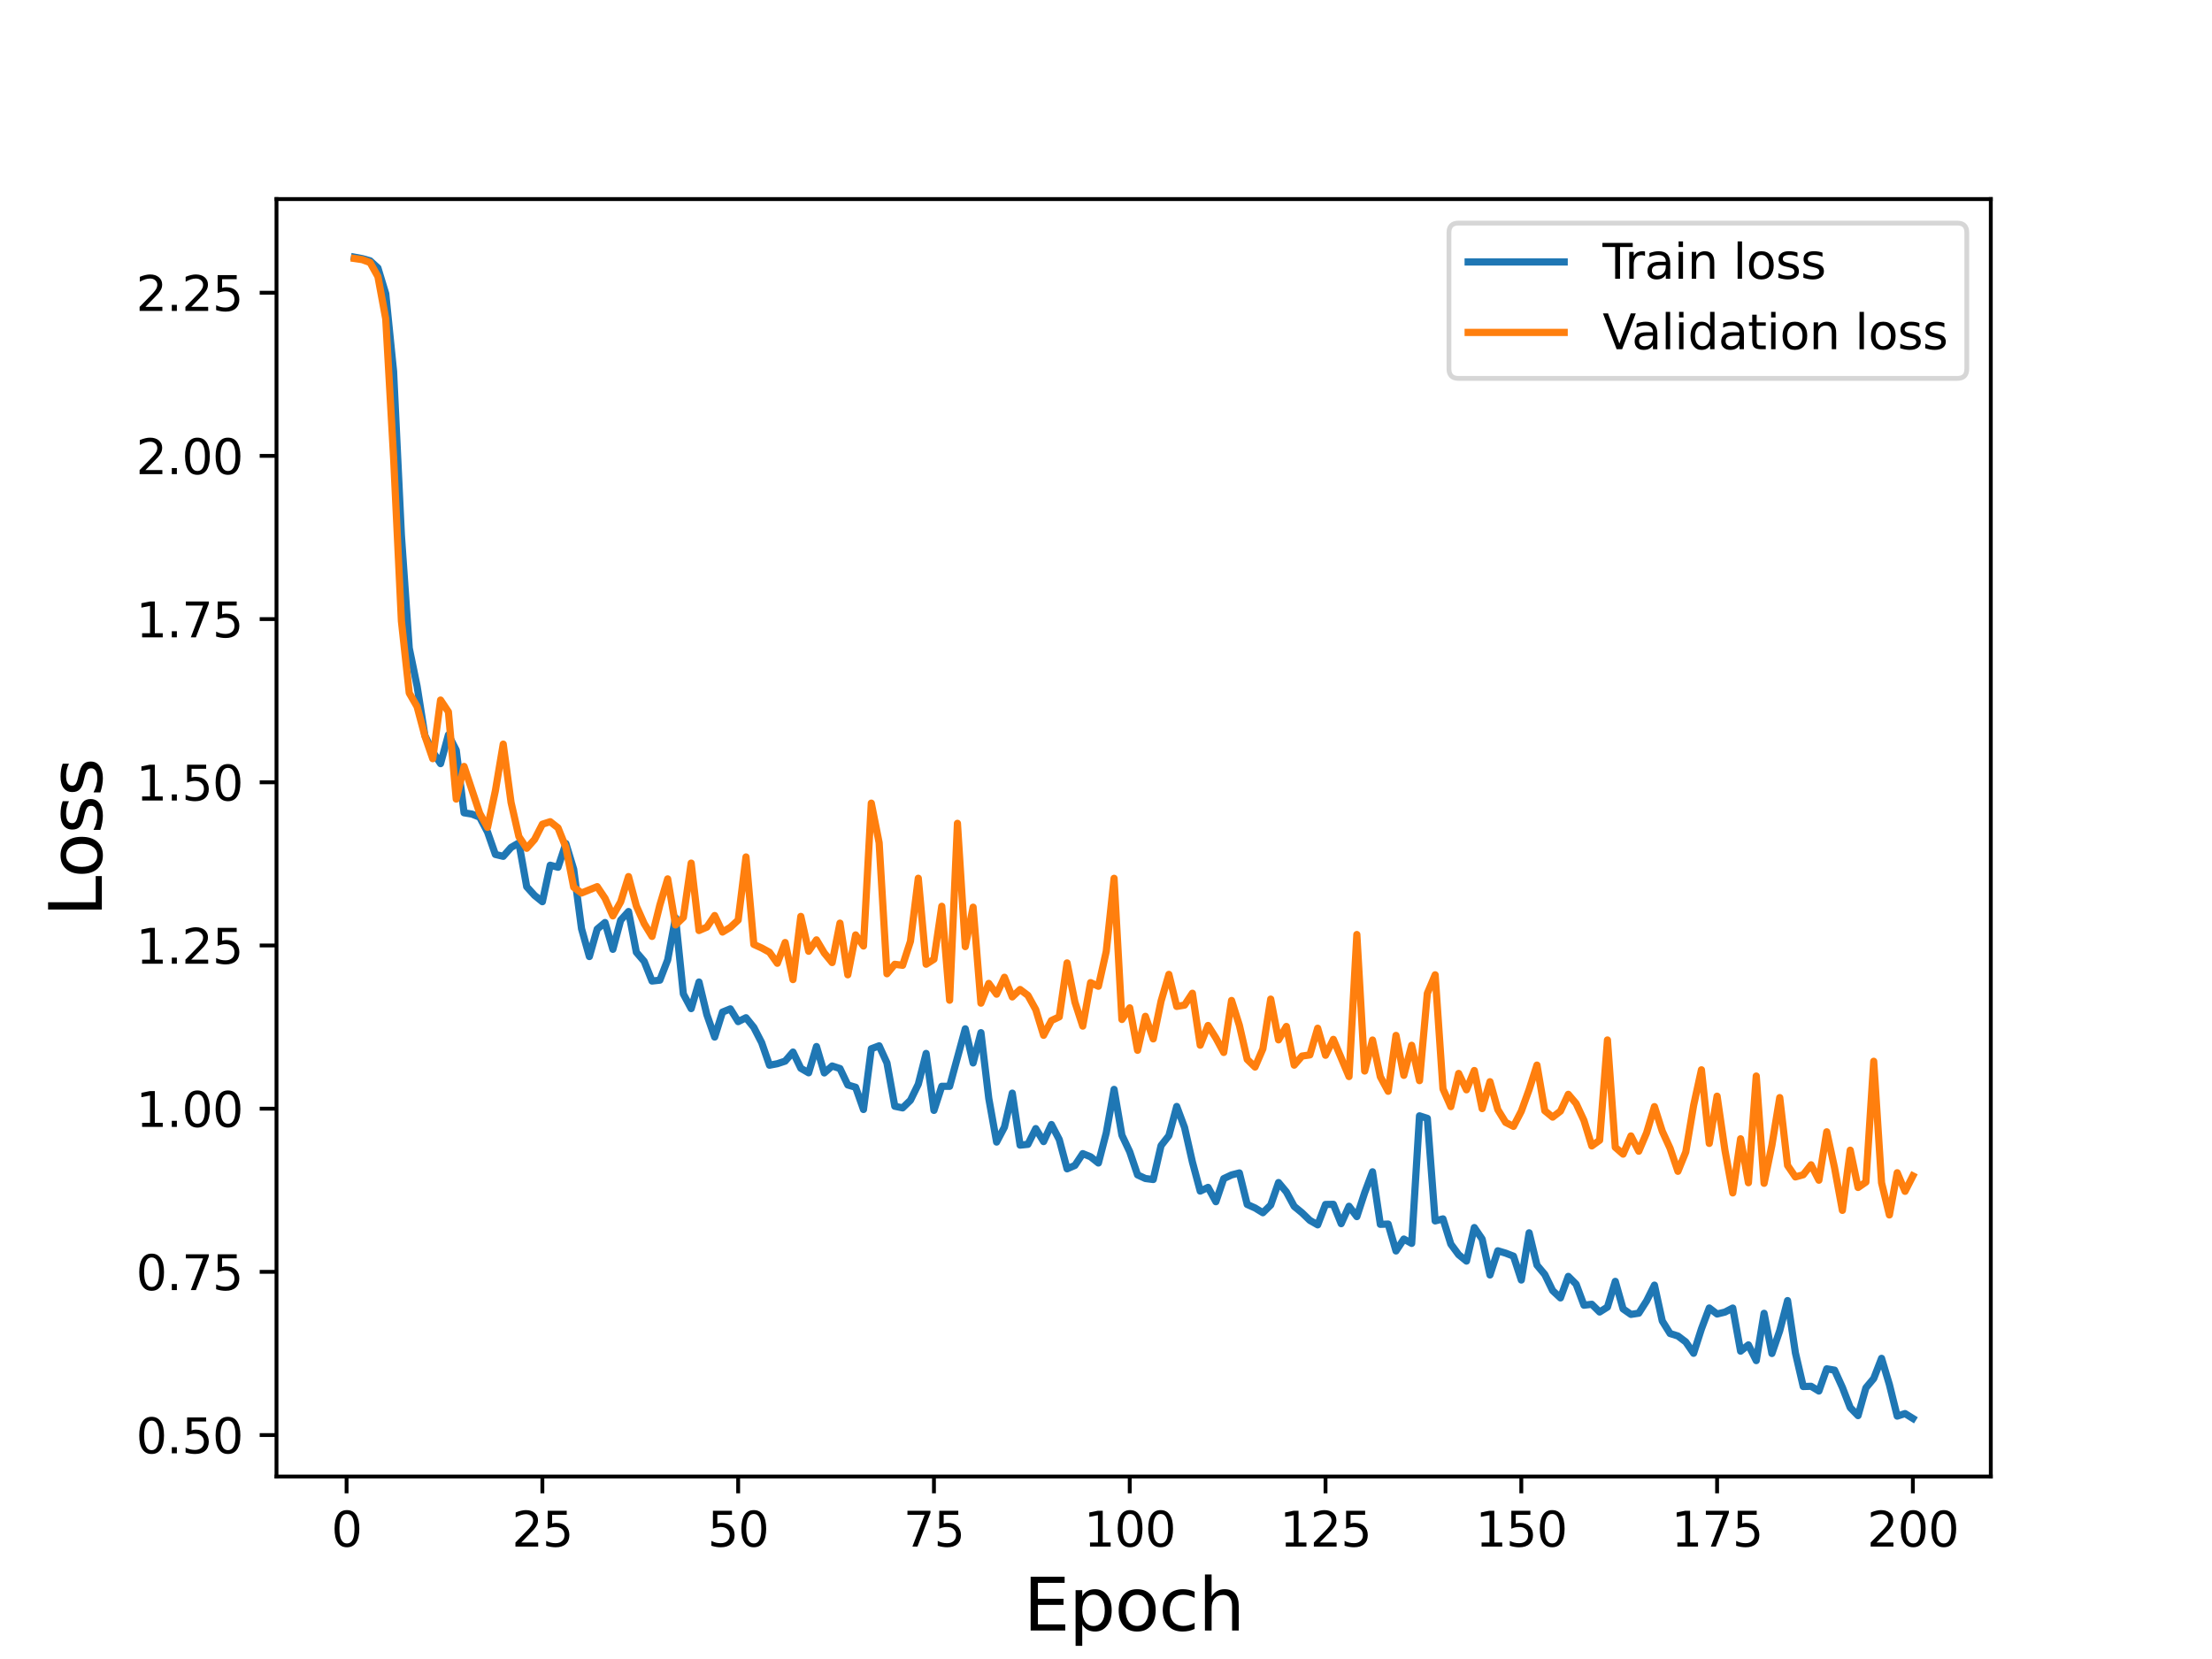 <?xml version="1.0" encoding="utf-8" standalone="no"?>
<!DOCTYPE svg PUBLIC "-//W3C//DTD SVG 1.1//EN"
  "http://www.w3.org/Graphics/SVG/1.1/DTD/svg11.dtd">
<svg height="345.6pt" version="1.1" viewBox="0 0 460.8 345.6" width="460.8pt" xmlns="http://www.w3.org/2000/svg" xmlns:xlink="http://www.w3.org/1999/xlink">
 <defs>
  <style type="text/css">*{stroke-linecap:butt;stroke-linejoin:round;}</style>
 </defs>
 <g id="figure_1">
  <g id="patch_1">
   <path d="M 0 345.6 
L 460.8 345.6 
L 460.8 0 
L 0 0 
z
" style="fill:#ffffff;"/>
  </g>
  <g id="axes_1">
   <g id="patch_2">
    <path d="M 57.6 307.584 
L 414.72 307.584 
L 414.72 41.472 
L 57.6 41.472 
z
" style="fill:#ffffff;"/>
   </g>
   <g id="matplotlib.axis_1">
    <g id="xtick_1">
     <g id="line2d_1">
      <defs>
       <path d="M 0 0 
L 0 3.5 
" id="m1c5fe04130" style="stroke:#000000;stroke-width:0.8;"/>
      </defs>
      <g>
       <use style="stroke:#000000;stroke-width:0.8;" x="72.201" xlink:href="#m1c5fe04130" y="307.584"/>
      </g>
     </g>
     <g id="text_1">
      <!-- 0 -->
      <g transform="translate(69.02 322.182)scale(0.1 -0.1)">
       <defs>
        <path d="M 2034 4250 
Q 1547 4250 1301 3770 
Q 1056 3291 1056 2328 
Q 1056 1369 1301 889 
Q 1547 409 2034 409 
Q 2525 409 2770 889 
Q 3016 1369 3016 2328 
Q 3016 3291 2770 3770 
Q 2525 4250 2034 4250 
z
M 2034 4750 
Q 2819 4750 3233 4129 
Q 3647 3509 3647 2328 
Q 3647 1150 3233 529 
Q 2819 -91 2034 -91 
Q 1250 -91 836 529 
Q 422 1150 422 2328 
Q 422 3509 836 4129 
Q 1250 4750 2034 4750 
z
" id="DejaVuSans-30" transform="scale(0.016)"/>
       </defs>
       <use xlink:href="#DejaVuSans-30"/>
      </g>
     </g>
    </g>
    <g id="xtick_2">
     <g id="line2d_2">
      <g>
       <use style="stroke:#000000;stroke-width:0.8;" x="112.987" xlink:href="#m1c5fe04130" y="307.584"/>
      </g>
     </g>
     <g id="text_2">
      <!-- 25 -->
      <g transform="translate(106.625 322.182)scale(0.1 -0.1)">
       <defs>
        <path d="M 1228 531 
L 3431 531 
L 3431 0 
L 469 0 
L 469 531 
Q 828 903 1448 1529 
Q 2069 2156 2228 2338 
Q 2531 2678 2651 2914 
Q 2772 3150 2772 3378 
Q 2772 3750 2511 3984 
Q 2250 4219 1831 4219 
Q 1534 4219 1204 4116 
Q 875 4013 500 3803 
L 500 4441 
Q 881 4594 1212 4672 
Q 1544 4750 1819 4750 
Q 2544 4750 2975 4387 
Q 3406 4025 3406 3419 
Q 3406 3131 3298 2873 
Q 3191 2616 2906 2266 
Q 2828 2175 2409 1742 
Q 1991 1309 1228 531 
z
" id="DejaVuSans-32" transform="scale(0.016)"/>
        <path d="M 691 4666 
L 3169 4666 
L 3169 4134 
L 1269 4134 
L 1269 2991 
Q 1406 3038 1543 3061 
Q 1681 3084 1819 3084 
Q 2600 3084 3056 2656 
Q 3513 2228 3513 1497 
Q 3513 744 3044 326 
Q 2575 -91 1722 -91 
Q 1428 -91 1123 -41 
Q 819 9 494 109 
L 494 744 
Q 775 591 1075 516 
Q 1375 441 1709 441 
Q 2250 441 2565 725 
Q 2881 1009 2881 1497 
Q 2881 1984 2565 2268 
Q 2250 2553 1709 2553 
Q 1456 2553 1204 2497 
Q 953 2441 691 2322 
L 691 4666 
z
" id="DejaVuSans-35" transform="scale(0.016)"/>
       </defs>
       <use xlink:href="#DejaVuSans-32"/>
       <use x="63.623" xlink:href="#DejaVuSans-35"/>
      </g>
     </g>
    </g>
    <g id="xtick_3">
     <g id="line2d_3">
      <g>
       <use style="stroke:#000000;stroke-width:0.8;" x="153.773" xlink:href="#m1c5fe04130" y="307.584"/>
      </g>
     </g>
     <g id="text_3">
      <!-- 50 -->
      <g transform="translate(147.41 322.182)scale(0.1 -0.1)">
       <use xlink:href="#DejaVuSans-35"/>
       <use x="63.623" xlink:href="#DejaVuSans-30"/>
      </g>
     </g>
    </g>
    <g id="xtick_4">
     <g id="line2d_4">
      <g>
       <use style="stroke:#000000;stroke-width:0.8;" x="194.559" xlink:href="#m1c5fe04130" y="307.584"/>
      </g>
     </g>
     <g id="text_4">
      <!-- 75 -->
      <g transform="translate(188.196 322.182)scale(0.1 -0.1)">
       <defs>
        <path d="M 525 4666 
L 3525 4666 
L 3525 4397 
L 1831 0 
L 1172 0 
L 2766 4134 
L 525 4134 
L 525 4666 
z
" id="DejaVuSans-37" transform="scale(0.016)"/>
       </defs>
       <use xlink:href="#DejaVuSans-37"/>
       <use x="63.623" xlink:href="#DejaVuSans-35"/>
      </g>
     </g>
    </g>
    <g id="xtick_5">
     <g id="line2d_5">
      <g>
       <use style="stroke:#000000;stroke-width:0.8;" x="235.344" xlink:href="#m1c5fe04130" y="307.584"/>
      </g>
     </g>
     <g id="text_5">
      <!-- 100 -->
      <g transform="translate(225.801 322.182)scale(0.1 -0.1)">
       <defs>
        <path d="M 794 531 
L 1825 531 
L 1825 4091 
L 703 3866 
L 703 4441 
L 1819 4666 
L 2450 4666 
L 2450 531 
L 3481 531 
L 3481 0 
L 794 0 
L 794 531 
z
" id="DejaVuSans-31" transform="scale(0.016)"/>
       </defs>
       <use xlink:href="#DejaVuSans-31"/>
       <use x="63.623" xlink:href="#DejaVuSans-30"/>
       <use x="127.246" xlink:href="#DejaVuSans-30"/>
      </g>
     </g>
    </g>
    <g id="xtick_6">
     <g id="line2d_6">
      <g>
       <use style="stroke:#000000;stroke-width:0.8;" x="276.13" xlink:href="#m1c5fe04130" y="307.584"/>
      </g>
     </g>
     <g id="text_6">
      <!-- 125 -->
      <g transform="translate(266.586 322.182)scale(0.1 -0.1)">
       <use xlink:href="#DejaVuSans-31"/>
       <use x="63.623" xlink:href="#DejaVuSans-32"/>
       <use x="127.246" xlink:href="#DejaVuSans-35"/>
      </g>
     </g>
    </g>
    <g id="xtick_7">
     <g id="line2d_7">
      <g>
       <use style="stroke:#000000;stroke-width:0.8;" x="316.916" xlink:href="#m1c5fe04130" y="307.584"/>
      </g>
     </g>
     <g id="text_7">
      <!-- 150 -->
      <g transform="translate(307.372 322.182)scale(0.1 -0.1)">
       <use xlink:href="#DejaVuSans-31"/>
       <use x="63.623" xlink:href="#DejaVuSans-35"/>
       <use x="127.246" xlink:href="#DejaVuSans-30"/>
      </g>
     </g>
    </g>
    <g id="xtick_8">
     <g id="line2d_8">
      <g>
       <use style="stroke:#000000;stroke-width:0.8;" x="357.702" xlink:href="#m1c5fe04130" y="307.584"/>
      </g>
     </g>
     <g id="text_8">
      <!-- 175 -->
      <g transform="translate(348.158 322.182)scale(0.1 -0.1)">
       <use xlink:href="#DejaVuSans-31"/>
       <use x="63.623" xlink:href="#DejaVuSans-37"/>
       <use x="127.246" xlink:href="#DejaVuSans-35"/>
      </g>
     </g>
    </g>
    <g id="xtick_9">
     <g id="line2d_9">
      <g>
       <use style="stroke:#000000;stroke-width:0.8;" x="398.487" xlink:href="#m1c5fe04130" y="307.584"/>
      </g>
     </g>
     <g id="text_9">
      <!-- 200 -->
      <g transform="translate(388.944 322.182)scale(0.1 -0.1)">
       <use xlink:href="#DejaVuSans-32"/>
       <use x="63.623" xlink:href="#DejaVuSans-30"/>
       <use x="127.246" xlink:href="#DejaVuSans-30"/>
      </g>
     </g>
    </g>
    <g id="text_10">
     <!-- Epoch -->
     <g transform="translate(213.194 339.66)scale(0.15 -0.15)">
      <defs>
       <path d="M 628 4666 
L 3578 4666 
L 3578 4134 
L 1259 4134 
L 1259 2753 
L 3481 2753 
L 3481 2222 
L 1259 2222 
L 1259 531 
L 3634 531 
L 3634 0 
L 628 0 
L 628 4666 
z
" id="DejaVuSans-45" transform="scale(0.016)"/>
       <path d="M 1159 525 
L 1159 -1331 
L 581 -1331 
L 581 3500 
L 1159 3500 
L 1159 2969 
Q 1341 3281 1617 3432 
Q 1894 3584 2278 3584 
Q 2916 3584 3314 3078 
Q 3713 2572 3713 1747 
Q 3713 922 3314 415 
Q 2916 -91 2278 -91 
Q 1894 -91 1617 61 
Q 1341 213 1159 525 
z
M 3116 1747 
Q 3116 2381 2855 2742 
Q 2594 3103 2138 3103 
Q 1681 3103 1420 2742 
Q 1159 2381 1159 1747 
Q 1159 1113 1420 752 
Q 1681 391 2138 391 
Q 2594 391 2855 752 
Q 3116 1113 3116 1747 
z
" id="DejaVuSans-70" transform="scale(0.016)"/>
       <path d="M 1959 3097 
Q 1497 3097 1228 2736 
Q 959 2375 959 1747 
Q 959 1119 1226 758 
Q 1494 397 1959 397 
Q 2419 397 2687 759 
Q 2956 1122 2956 1747 
Q 2956 2369 2687 2733 
Q 2419 3097 1959 3097 
z
M 1959 3584 
Q 2709 3584 3137 3096 
Q 3566 2609 3566 1747 
Q 3566 888 3137 398 
Q 2709 -91 1959 -91 
Q 1206 -91 779 398 
Q 353 888 353 1747 
Q 353 2609 779 3096 
Q 1206 3584 1959 3584 
z
" id="DejaVuSans-6f" transform="scale(0.016)"/>
       <path d="M 3122 3366 
L 3122 2828 
Q 2878 2963 2633 3030 
Q 2388 3097 2138 3097 
Q 1578 3097 1268 2742 
Q 959 2388 959 1747 
Q 959 1106 1268 751 
Q 1578 397 2138 397 
Q 2388 397 2633 464 
Q 2878 531 3122 666 
L 3122 134 
Q 2881 22 2623 -34 
Q 2366 -91 2075 -91 
Q 1284 -91 818 406 
Q 353 903 353 1747 
Q 353 2603 823 3093 
Q 1294 3584 2113 3584 
Q 2378 3584 2631 3529 
Q 2884 3475 3122 3366 
z
" id="DejaVuSans-63" transform="scale(0.016)"/>
       <path d="M 3513 2113 
L 3513 0 
L 2938 0 
L 2938 2094 
Q 2938 2591 2744 2837 
Q 2550 3084 2163 3084 
Q 1697 3084 1428 2787 
Q 1159 2491 1159 1978 
L 1159 0 
L 581 0 
L 581 4863 
L 1159 4863 
L 1159 2956 
Q 1366 3272 1645 3428 
Q 1925 3584 2291 3584 
Q 2894 3584 3203 3211 
Q 3513 2838 3513 2113 
z
" id="DejaVuSans-68" transform="scale(0.016)"/>
      </defs>
      <use xlink:href="#DejaVuSans-45"/>
      <use x="63.184" xlink:href="#DejaVuSans-70"/>
      <use x="126.66" xlink:href="#DejaVuSans-6f"/>
      <use x="187.842" xlink:href="#DejaVuSans-63"/>
      <use x="242.822" xlink:href="#DejaVuSans-68"/>
     </g>
    </g>
   </g>
   <g id="matplotlib.axis_2">
    <g id="ytick_1">
     <g id="line2d_10">
      <defs>
       <path d="M 0 0 
L -3.5 0 
" id="mf97ef7bd7e" style="stroke:#000000;stroke-width:0.8;"/>
      </defs>
      <g>
       <use style="stroke:#000000;stroke-width:0.8;" x="57.6" xlink:href="#mf97ef7bd7e" y="298.949"/>
      </g>
     </g>
     <g id="text_11">
      <!-- 0.50 -->
      <g transform="translate(28.334 302.749)scale(0.1 -0.1)">
       <defs>
        <path d="M 684 794 
L 1344 794 
L 1344 0 
L 684 0 
L 684 794 
z
" id="DejaVuSans-2e" transform="scale(0.016)"/>
       </defs>
       <use xlink:href="#DejaVuSans-30"/>
       <use x="63.623" xlink:href="#DejaVuSans-2e"/>
       <use x="95.41" xlink:href="#DejaVuSans-35"/>
       <use x="159.033" xlink:href="#DejaVuSans-30"/>
      </g>
     </g>
    </g>
    <g id="ytick_2">
     <g id="line2d_11">
      <g>
       <use style="stroke:#000000;stroke-width:0.8;" x="57.6" xlink:href="#mf97ef7bd7e" y="264.953"/>
      </g>
     </g>
     <g id="text_12">
      <!-- 0.75 -->
      <g transform="translate(28.334 268.752)scale(0.1 -0.1)">
       <use xlink:href="#DejaVuSans-30"/>
       <use x="63.623" xlink:href="#DejaVuSans-2e"/>
       <use x="95.41" xlink:href="#DejaVuSans-37"/>
       <use x="159.033" xlink:href="#DejaVuSans-35"/>
      </g>
     </g>
    </g>
    <g id="ytick_3">
     <g id="line2d_12">
      <g>
       <use style="stroke:#000000;stroke-width:0.8;" x="57.6" xlink:href="#mf97ef7bd7e" y="230.957"/>
      </g>
     </g>
     <g id="text_13">
      <!-- 1.00 -->
      <g transform="translate(28.334 234.756)scale(0.1 -0.1)">
       <use xlink:href="#DejaVuSans-31"/>
       <use x="63.623" xlink:href="#DejaVuSans-2e"/>
       <use x="95.41" xlink:href="#DejaVuSans-30"/>
       <use x="159.033" xlink:href="#DejaVuSans-30"/>
      </g>
     </g>
    </g>
    <g id="ytick_4">
     <g id="line2d_13">
      <g>
       <use style="stroke:#000000;stroke-width:0.8;" x="57.6" xlink:href="#mf97ef7bd7e" y="196.96"/>
      </g>
     </g>
     <g id="text_14">
      <!-- 1.25 -->
      <g transform="translate(28.334 200.76)scale(0.1 -0.1)">
       <use xlink:href="#DejaVuSans-31"/>
       <use x="63.623" xlink:href="#DejaVuSans-2e"/>
       <use x="95.41" xlink:href="#DejaVuSans-32"/>
       <use x="159.033" xlink:href="#DejaVuSans-35"/>
      </g>
     </g>
    </g>
    <g id="ytick_5">
     <g id="line2d_14">
      <g>
       <use style="stroke:#000000;stroke-width:0.8;" x="57.6" xlink:href="#mf97ef7bd7e" y="162.964"/>
      </g>
     </g>
     <g id="text_15">
      <!-- 1.50 -->
      <g transform="translate(28.334 166.763)scale(0.1 -0.1)">
       <use xlink:href="#DejaVuSans-31"/>
       <use x="63.623" xlink:href="#DejaVuSans-2e"/>
       <use x="95.41" xlink:href="#DejaVuSans-35"/>
       <use x="159.033" xlink:href="#DejaVuSans-30"/>
      </g>
     </g>
    </g>
    <g id="ytick_6">
     <g id="line2d_15">
      <g>
       <use style="stroke:#000000;stroke-width:0.8;" x="57.6" xlink:href="#mf97ef7bd7e" y="128.968"/>
      </g>
     </g>
     <g id="text_16">
      <!-- 1.75 -->
      <g transform="translate(28.334 132.767)scale(0.1 -0.1)">
       <use xlink:href="#DejaVuSans-31"/>
       <use x="63.623" xlink:href="#DejaVuSans-2e"/>
       <use x="95.41" xlink:href="#DejaVuSans-37"/>
       <use x="159.033" xlink:href="#DejaVuSans-35"/>
      </g>
     </g>
    </g>
    <g id="ytick_7">
     <g id="line2d_16">
      <g>
       <use style="stroke:#000000;stroke-width:0.8;" x="57.6" xlink:href="#mf97ef7bd7e" y="94.971"/>
      </g>
     </g>
     <g id="text_17">
      <!-- 2.00 -->
      <g transform="translate(28.334 98.771)scale(0.1 -0.1)">
       <use xlink:href="#DejaVuSans-32"/>
       <use x="63.623" xlink:href="#DejaVuSans-2e"/>
       <use x="95.41" xlink:href="#DejaVuSans-30"/>
       <use x="159.033" xlink:href="#DejaVuSans-30"/>
      </g>
     </g>
    </g>
    <g id="ytick_8">
     <g id="line2d_17">
      <g>
       <use style="stroke:#000000;stroke-width:0.8;" x="57.6" xlink:href="#mf97ef7bd7e" y="60.975"/>
      </g>
     </g>
     <g id="text_18">
      <!-- 2.25 -->
      <g transform="translate(28.334 64.774)scale(0.1 -0.1)">
       <use xlink:href="#DejaVuSans-32"/>
       <use x="63.623" xlink:href="#DejaVuSans-2e"/>
       <use x="95.41" xlink:href="#DejaVuSans-32"/>
       <use x="159.033" xlink:href="#DejaVuSans-35"/>
      </g>
     </g>
    </g>
    <g id="text_19">
     <!-- Loss -->
     <g transform="translate(21.215 190.979)rotate(-90)scale(0.15 -0.15)">
      <defs>
       <path d="M 628 4666 
L 1259 4666 
L 1259 531 
L 3531 531 
L 3531 0 
L 628 0 
L 628 4666 
z
" id="DejaVuSans-4c" transform="scale(0.016)"/>
       <path d="M 2834 3397 
L 2834 2853 
Q 2591 2978 2328 3040 
Q 2066 3103 1784 3103 
Q 1356 3103 1142 2972 
Q 928 2841 928 2578 
Q 928 2378 1081 2264 
Q 1234 2150 1697 2047 
L 1894 2003 
Q 2506 1872 2764 1633 
Q 3022 1394 3022 966 
Q 3022 478 2636 193 
Q 2250 -91 1575 -91 
Q 1294 -91 989 -36 
Q 684 19 347 128 
L 347 722 
Q 666 556 975 473 
Q 1284 391 1588 391 
Q 1994 391 2212 530 
Q 2431 669 2431 922 
Q 2431 1156 2273 1281 
Q 2116 1406 1581 1522 
L 1381 1569 
Q 847 1681 609 1914 
Q 372 2147 372 2553 
Q 372 3047 722 3315 
Q 1072 3584 1716 3584 
Q 2034 3584 2315 3537 
Q 2597 3491 2834 3397 
z
" id="DejaVuSans-73" transform="scale(0.016)"/>
      </defs>
      <use xlink:href="#DejaVuSans-4c"/>
      <use x="53.963" xlink:href="#DejaVuSans-6f"/>
      <use x="115.145" xlink:href="#DejaVuSans-73"/>
      <use x="167.244" xlink:href="#DejaVuSans-73"/>
     </g>
    </g>
   </g>
   <g id="line2d_18">
    <path clip-path="url(#p4090e2afc0)" d="M 73.833 53.568 
L 75.464 53.871 
L 77.096 54.331 
L 78.727 55.818 
L 80.358 61.193 
L 81.99 77.362 
L 83.621 111.521 
L 85.253 135.01 
L 86.884 142.928 
L 88.516 153.24 
L 90.147 156.598 
L 91.778 159.078 
L 93.41 153.079 
L 95.041 156.275 
L 96.673 169.32 
L 98.304 169.587 
L 99.936 170.235 
L 101.567 173.335 
L 103.198 177.999 
L 104.83 178.392 
L 106.461 176.544 
L 108.093 175.592 
L 109.724 184.726 
L 111.356 186.526 
L 112.987 187.844 
L 114.618 180.242 
L 116.25 180.666 
L 117.881 175.723 
L 119.513 181.087 
L 121.144 193.462 
L 122.776 199.267 
L 124.407 193.545 
L 126.038 192.18 
L 127.67 197.763 
L 129.301 191.684 
L 130.933 189.887 
L 132.564 198.373 
L 134.196 200.268 
L 135.827 204.369 
L 137.458 204.186 
L 139.09 199.964 
L 140.721 191.188 
L 142.353 207.06 
L 143.984 210.115 
L 145.616 204.572 
L 147.247 211.367 
L 148.879 216.038 
L 150.51 210.833 
L 152.141 210.17 
L 153.773 212.823 
L 155.404 212.011 
L 157.036 214.033 
L 158.667 217.2 
L 160.299 221.905 
L 161.93 221.59 
L 163.561 221.054 
L 165.193 219.162 
L 166.824 222.541 
L 168.456 223.488 
L 170.087 218.014 
L 171.719 223.512 
L 173.35 222.064 
L 174.981 222.596 
L 176.613 226.015 
L 178.244 226.501 
L 179.876 231.131 
L 181.507 218.479 
L 183.139 217.861 
L 184.77 221.435 
L 186.401 230.453 
L 188.033 230.791 
L 189.664 229.206 
L 191.296 225.86 
L 192.927 219.451 
L 194.559 231.312 
L 196.19 226.294 
L 197.821 226.302 
L 201.084 214.325 
L 202.716 221.433 
L 204.347 215.123 
L 205.979 228.817 
L 207.61 237.913 
L 209.241 234.807 
L 210.873 227.719 
L 212.504 238.554 
L 214.136 238.384 
L 215.767 235.108 
L 217.399 237.811 
L 219.03 234.259 
L 220.661 237.383 
L 222.293 243.489 
L 223.924 242.782 
L 225.556 240.322 
L 227.187 240.981 
L 228.819 242.277 
L 230.45 236.011 
L 232.081 226.94 
L 233.713 236.478 
L 235.344 239.938 
L 236.976 244.751 
L 238.607 245.507 
L 240.239 245.717 
L 241.87 238.647 
L 243.501 236.575 
L 245.133 230.497 
L 246.764 234.867 
L 248.396 242.054 
L 250.027 248.128 
L 251.659 247.352 
L 253.29 250.337 
L 254.921 245.527 
L 256.553 244.76 
L 258.184 244.343 
L 259.816 250.91 
L 261.447 251.639 
L 263.079 252.634 
L 264.71 251.031 
L 266.341 246.345 
L 267.973 248.299 
L 269.604 251.309 
L 271.236 252.651 
L 272.867 254.226 
L 274.499 255.158 
L 276.13 250.909 
L 277.761 250.883 
L 279.393 254.913 
L 281.024 251.282 
L 282.656 253.443 
L 284.287 248.462 
L 285.919 244.107 
L 287.55 255.052 
L 289.181 254.993 
L 290.813 260.599 
L 292.444 258.119 
L 294.076 259.019 
L 295.707 232.45 
L 297.339 232.974 
L 298.97 254.34 
L 300.601 253.915 
L 302.233 259.167 
L 303.864 261.373 
L 305.496 262.705 
L 307.127 255.724 
L 308.759 258.122 
L 310.39 265.6 
L 312.021 260.563 
L 313.653 261.05 
L 315.284 261.68 
L 316.916 266.654 
L 318.547 256.818 
L 320.179 263.554 
L 321.81 265.501 
L 323.441 268.853 
L 325.073 270.38 
L 326.704 265.893 
L 328.336 267.518 
L 329.967 271.9 
L 331.599 271.702 
L 333.23 273.318 
L 334.862 272.289 
L 336.493 266.933 
L 338.124 272.677 
L 339.756 273.814 
L 341.387 273.561 
L 343.019 270.997 
L 344.65 267.716 
L 346.282 275.183 
L 347.913 277.801 
L 349.544 278.312 
L 351.176 279.551 
L 352.807 281.915 
L 354.439 276.83 
L 356.07 272.479 
L 357.702 273.731 
L 359.333 273.334 
L 360.964 272.491 
L 362.596 281.472 
L 364.227 280.162 
L 365.859 283.438 
L 367.49 273.587 
L 369.122 281.957 
L 370.753 277.209 
L 372.384 270.936 
L 374.016 281.826 
L 375.647 288.842 
L 377.279 288.787 
L 378.91 289.778 
L 380.542 285.152 
L 382.173 285.427 
L 383.804 289.022 
L 385.436 293.231 
L 387.067 294.9 
L 388.699 289.118 
L 390.33 287.169 
L 391.962 282.967 
L 393.593 288.427 
L 395.224 295.004 
L 396.856 294.474 
L 398.487 295.488 
L 398.487 295.488 
" style="fill:none;stroke:#1f77b4;stroke-linecap:square;stroke-width:1.5;"/>
   </g>
   <g id="line2d_19">
    <path clip-path="url(#p4090e2afc0)" d="M 73.833 53.849 
L 75.464 54.088 
L 77.096 54.696 
L 78.727 57.613 
L 80.358 66.444 
L 81.99 95.283 
L 83.621 129.377 
L 85.253 144.369 
L 86.884 147.197 
L 88.516 153.322 
L 90.147 158.051 
L 91.778 145.835 
L 93.41 148.289 
L 95.041 166.465 
L 96.673 159.663 
L 99.936 169.432 
L 101.567 172.36 
L 103.198 164.727 
L 104.83 155.014 
L 106.461 167.149 
L 108.093 174.285 
L 109.724 176.717 
L 111.356 174.881 
L 112.987 171.7 
L 114.618 171.175 
L 116.25 172.456 
L 117.881 176.523 
L 119.513 184.83 
L 121.144 186.028 
L 124.407 184.701 
L 126.038 187.134 
L 127.67 190.797 
L 129.301 187.866 
L 130.933 182.605 
L 132.564 188.729 
L 134.196 192.408 
L 135.827 195.074 
L 137.458 188.544 
L 139.09 183.086 
L 140.721 192.685 
L 142.353 191.113 
L 143.984 179.801 
L 145.616 193.842 
L 147.247 193.141 
L 148.879 190.723 
L 150.51 194.164 
L 152.141 193.179 
L 153.773 191.675 
L 155.404 178.519 
L 157.036 196.738 
L 158.667 197.479 
L 160.299 198.373 
L 161.93 200.669 
L 163.561 196.344 
L 165.193 204.072 
L 166.824 190.904 
L 168.456 198.167 
L 170.087 195.79 
L 171.719 198.539 
L 173.35 200.525 
L 174.981 192.308 
L 176.613 203.07 
L 178.244 194.76 
L 179.876 197.075 
L 181.507 167.311 
L 183.139 175.552 
L 184.77 202.856 
L 186.401 200.877 
L 188.033 201.091 
L 189.664 196.088 
L 191.296 182.953 
L 192.927 200.867 
L 194.559 199.827 
L 196.19 188.794 
L 197.821 208.367 
L 199.453 171.515 
L 201.084 197.197 
L 202.716 188.981 
L 204.347 208.979 
L 205.979 204.857 
L 207.61 207.108 
L 209.241 203.579 
L 210.873 207.679 
L 212.504 206.127 
L 214.136 207.361 
L 215.767 210.322 
L 217.399 215.672 
L 219.03 212.599 
L 220.661 211.828 
L 222.293 200.592 
L 223.924 208.761 
L 225.556 213.759 
L 227.187 204.696 
L 228.819 205.463 
L 230.45 198.202 
L 232.081 182.968 
L 233.713 212.375 
L 235.344 209.953 
L 236.976 218.798 
L 238.607 211.719 
L 240.239 216.423 
L 241.87 208.559 
L 243.501 202.985 
L 245.133 209.655 
L 246.764 209.384 
L 248.396 206.908 
L 250.027 217.732 
L 251.659 213.624 
L 253.29 216.223 
L 254.921 219.245 
L 256.553 208.414 
L 258.184 213.595 
L 259.816 220.696 
L 261.447 222.282 
L 263.079 218.485 
L 264.71 208.135 
L 266.341 216.626 
L 267.973 213.829 
L 269.604 221.888 
L 271.236 219.996 
L 272.867 219.76 
L 274.499 214.198 
L 276.13 219.831 
L 277.761 216.519 
L 281.024 224.266 
L 282.656 194.679 
L 284.287 223.116 
L 285.919 216.655 
L 287.55 224.305 
L 289.181 227.336 
L 290.813 215.694 
L 292.444 224.011 
L 294.076 217.753 
L 295.707 225.118 
L 297.339 206.943 
L 298.97 203.071 
L 300.601 226.84 
L 302.233 230.532 
L 303.864 223.618 
L 305.496 227.03 
L 307.127 223.007 
L 308.759 230.944 
L 310.39 225.339 
L 312.021 231.157 
L 313.653 233.814 
L 315.284 234.646 
L 316.916 231.483 
L 318.547 226.972 
L 320.179 221.878 
L 321.81 231.389 
L 323.441 232.72 
L 325.073 231.466 
L 326.704 227.967 
L 328.336 229.891 
L 329.967 233.409 
L 331.599 238.713 
L 333.23 237.536 
L 334.862 216.645 
L 336.493 239.001 
L 338.124 240.427 
L 339.756 236.635 
L 341.387 239.822 
L 343.019 235.99 
L 344.65 230.529 
L 346.282 235.654 
L 347.913 239.221 
L 349.544 244.006 
L 351.176 239.987 
L 352.807 230.289 
L 354.439 222.859 
L 356.07 238.193 
L 357.702 228.353 
L 359.333 239.597 
L 360.964 248.509 
L 362.596 237.233 
L 364.227 246.387 
L 365.859 224.158 
L 367.49 246.504 
L 369.122 238.57 
L 370.753 228.651 
L 372.384 242.783 
L 374.016 245.176 
L 375.647 244.725 
L 377.279 242.649 
L 378.91 245.861 
L 380.542 235.777 
L 382.173 243.291 
L 383.804 252.142 
L 385.436 239.605 
L 387.067 247.376 
L 388.699 246.253 
L 390.33 221.083 
L 391.962 246.387 
L 393.593 253.098 
L 395.224 244.302 
L 396.856 248.177 
L 398.487 244.962 
L 398.487 244.962 
" style="fill:none;stroke:#ff7f0e;stroke-linecap:square;stroke-width:1.5;"/>
   </g>
   <g id="patch_3">
    <path d="M 57.6 307.584 
L 57.6 41.472 
" style="fill:none;stroke:#000000;stroke-linecap:square;stroke-linejoin:miter;stroke-width:0.8;"/>
   </g>
   <g id="patch_4">
    <path d="M 414.72 307.584 
L 414.72 41.472 
" style="fill:none;stroke:#000000;stroke-linecap:square;stroke-linejoin:miter;stroke-width:0.8;"/>
   </g>
   <g id="patch_5">
    <path d="M 57.6 307.584 
L 414.72 307.584 
" style="fill:none;stroke:#000000;stroke-linecap:square;stroke-linejoin:miter;stroke-width:0.8;"/>
   </g>
   <g id="patch_6">
    <path d="M 57.6 41.472 
L 414.72 41.472 
" style="fill:none;stroke:#000000;stroke-linecap:square;stroke-linejoin:miter;stroke-width:0.8;"/>
   </g>
   <g id="legend_1">
    <g id="patch_7">
     <path d="M 303.845 78.828 
L 407.72 78.828 
Q 409.72 78.828 409.72 76.828 
L 409.72 48.472 
Q 409.72 46.472 407.72 46.472 
L 303.845 46.472 
Q 301.845 46.472 301.845 48.472 
L 301.845 76.828 
Q 301.845 78.828 303.845 78.828 
z
" style="fill:#ffffff;opacity:0.8;stroke:#cccccc;stroke-linejoin:miter;"/>
    </g>
    <g id="line2d_20">
     <path d="M 305.845 54.57 
L 325.845 54.57 
" style="fill:none;stroke:#1f77b4;stroke-linecap:square;stroke-width:1.5;"/>
    </g>
    <g id="line2d_21"/>
    <g id="text_20">
     <!-- Train loss -->
     <g transform="translate(333.845 58.07)scale(0.1 -0.1)">
      <defs>
       <path d="M -19 4666 
L 3928 4666 
L 3928 4134 
L 2272 4134 
L 2272 0 
L 1638 0 
L 1638 4134 
L -19 4134 
L -19 4666 
z
" id="DejaVuSans-54" transform="scale(0.016)"/>
       <path d="M 2631 2963 
Q 2534 3019 2420 3045 
Q 2306 3072 2169 3072 
Q 1681 3072 1420 2755 
Q 1159 2438 1159 1844 
L 1159 0 
L 581 0 
L 581 3500 
L 1159 3500 
L 1159 2956 
Q 1341 3275 1631 3429 
Q 1922 3584 2338 3584 
Q 2397 3584 2469 3576 
Q 2541 3569 2628 3553 
L 2631 2963 
z
" id="DejaVuSans-72" transform="scale(0.016)"/>
       <path d="M 2194 1759 
Q 1497 1759 1228 1600 
Q 959 1441 959 1056 
Q 959 750 1161 570 
Q 1363 391 1709 391 
Q 2188 391 2477 730 
Q 2766 1069 2766 1631 
L 2766 1759 
L 2194 1759 
z
M 3341 1997 
L 3341 0 
L 2766 0 
L 2766 531 
Q 2569 213 2275 61 
Q 1981 -91 1556 -91 
Q 1019 -91 701 211 
Q 384 513 384 1019 
Q 384 1609 779 1909 
Q 1175 2209 1959 2209 
L 2766 2209 
L 2766 2266 
Q 2766 2663 2505 2880 
Q 2244 3097 1772 3097 
Q 1472 3097 1187 3025 
Q 903 2953 641 2809 
L 641 3341 
Q 956 3463 1253 3523 
Q 1550 3584 1831 3584 
Q 2591 3584 2966 3190 
Q 3341 2797 3341 1997 
z
" id="DejaVuSans-61" transform="scale(0.016)"/>
       <path d="M 603 3500 
L 1178 3500 
L 1178 0 
L 603 0 
L 603 3500 
z
M 603 4863 
L 1178 4863 
L 1178 4134 
L 603 4134 
L 603 4863 
z
" id="DejaVuSans-69" transform="scale(0.016)"/>
       <path d="M 3513 2113 
L 3513 0 
L 2938 0 
L 2938 2094 
Q 2938 2591 2744 2837 
Q 2550 3084 2163 3084 
Q 1697 3084 1428 2787 
Q 1159 2491 1159 1978 
L 1159 0 
L 581 0 
L 581 3500 
L 1159 3500 
L 1159 2956 
Q 1366 3272 1645 3428 
Q 1925 3584 2291 3584 
Q 2894 3584 3203 3211 
Q 3513 2838 3513 2113 
z
" id="DejaVuSans-6e" transform="scale(0.016)"/>
       <path id="DejaVuSans-20" transform="scale(0.016)"/>
       <path d="M 603 4863 
L 1178 4863 
L 1178 0 
L 603 0 
L 603 4863 
z
" id="DejaVuSans-6c" transform="scale(0.016)"/>
      </defs>
      <use xlink:href="#DejaVuSans-54"/>
      <use x="46.334" xlink:href="#DejaVuSans-72"/>
      <use x="87.447" xlink:href="#DejaVuSans-61"/>
      <use x="148.727" xlink:href="#DejaVuSans-69"/>
      <use x="176.51" xlink:href="#DejaVuSans-6e"/>
      <use x="239.889" xlink:href="#DejaVuSans-20"/>
      <use x="271.676" xlink:href="#DejaVuSans-6c"/>
      <use x="299.459" xlink:href="#DejaVuSans-6f"/>
      <use x="360.641" xlink:href="#DejaVuSans-73"/>
      <use x="412.74" xlink:href="#DejaVuSans-73"/>
     </g>
    </g>
    <g id="line2d_22">
     <path d="M 305.845 69.249 
L 325.845 69.249 
" style="fill:none;stroke:#ff7f0e;stroke-linecap:square;stroke-width:1.5;"/>
    </g>
    <g id="line2d_23"/>
    <g id="text_21">
     <!-- Validation loss -->
     <g transform="translate(333.845 72.749)scale(0.1 -0.1)">
      <defs>
       <path d="M 1831 0 
L 50 4666 
L 709 4666 
L 2188 738 
L 3669 4666 
L 4325 4666 
L 2547 0 
L 1831 0 
z
" id="DejaVuSans-56" transform="scale(0.016)"/>
       <path d="M 2906 2969 
L 2906 4863 
L 3481 4863 
L 3481 0 
L 2906 0 
L 2906 525 
Q 2725 213 2448 61 
Q 2172 -91 1784 -91 
Q 1150 -91 751 415 
Q 353 922 353 1747 
Q 353 2572 751 3078 
Q 1150 3584 1784 3584 
Q 2172 3584 2448 3432 
Q 2725 3281 2906 2969 
z
M 947 1747 
Q 947 1113 1208 752 
Q 1469 391 1925 391 
Q 2381 391 2643 752 
Q 2906 1113 2906 1747 
Q 2906 2381 2643 2742 
Q 2381 3103 1925 3103 
Q 1469 3103 1208 2742 
Q 947 2381 947 1747 
z
" id="DejaVuSans-64" transform="scale(0.016)"/>
       <path d="M 1172 4494 
L 1172 3500 
L 2356 3500 
L 2356 3053 
L 1172 3053 
L 1172 1153 
Q 1172 725 1289 603 
Q 1406 481 1766 481 
L 2356 481 
L 2356 0 
L 1766 0 
Q 1100 0 847 248 
Q 594 497 594 1153 
L 594 3053 
L 172 3053 
L 172 3500 
L 594 3500 
L 594 4494 
L 1172 4494 
z
" id="DejaVuSans-74" transform="scale(0.016)"/>
      </defs>
      <use xlink:href="#DejaVuSans-56"/>
      <use x="60.658" xlink:href="#DejaVuSans-61"/>
      <use x="121.938" xlink:href="#DejaVuSans-6c"/>
      <use x="149.721" xlink:href="#DejaVuSans-69"/>
      <use x="177.504" xlink:href="#DejaVuSans-64"/>
      <use x="240.98" xlink:href="#DejaVuSans-61"/>
      <use x="302.26" xlink:href="#DejaVuSans-74"/>
      <use x="341.469" xlink:href="#DejaVuSans-69"/>
      <use x="369.252" xlink:href="#DejaVuSans-6f"/>
      <use x="430.434" xlink:href="#DejaVuSans-6e"/>
      <use x="493.812" xlink:href="#DejaVuSans-20"/>
      <use x="525.6" xlink:href="#DejaVuSans-6c"/>
      <use x="553.383" xlink:href="#DejaVuSans-6f"/>
      <use x="614.564" xlink:href="#DejaVuSans-73"/>
      <use x="666.664" xlink:href="#DejaVuSans-73"/>
     </g>
    </g>
   </g>
  </g>
 </g>
 <defs>
  <clipPath id="p4090e2afc0">
   <rect height="266.112" width="357.12" x="57.6" y="41.472"/>
  </clipPath>
 </defs>
</svg>
